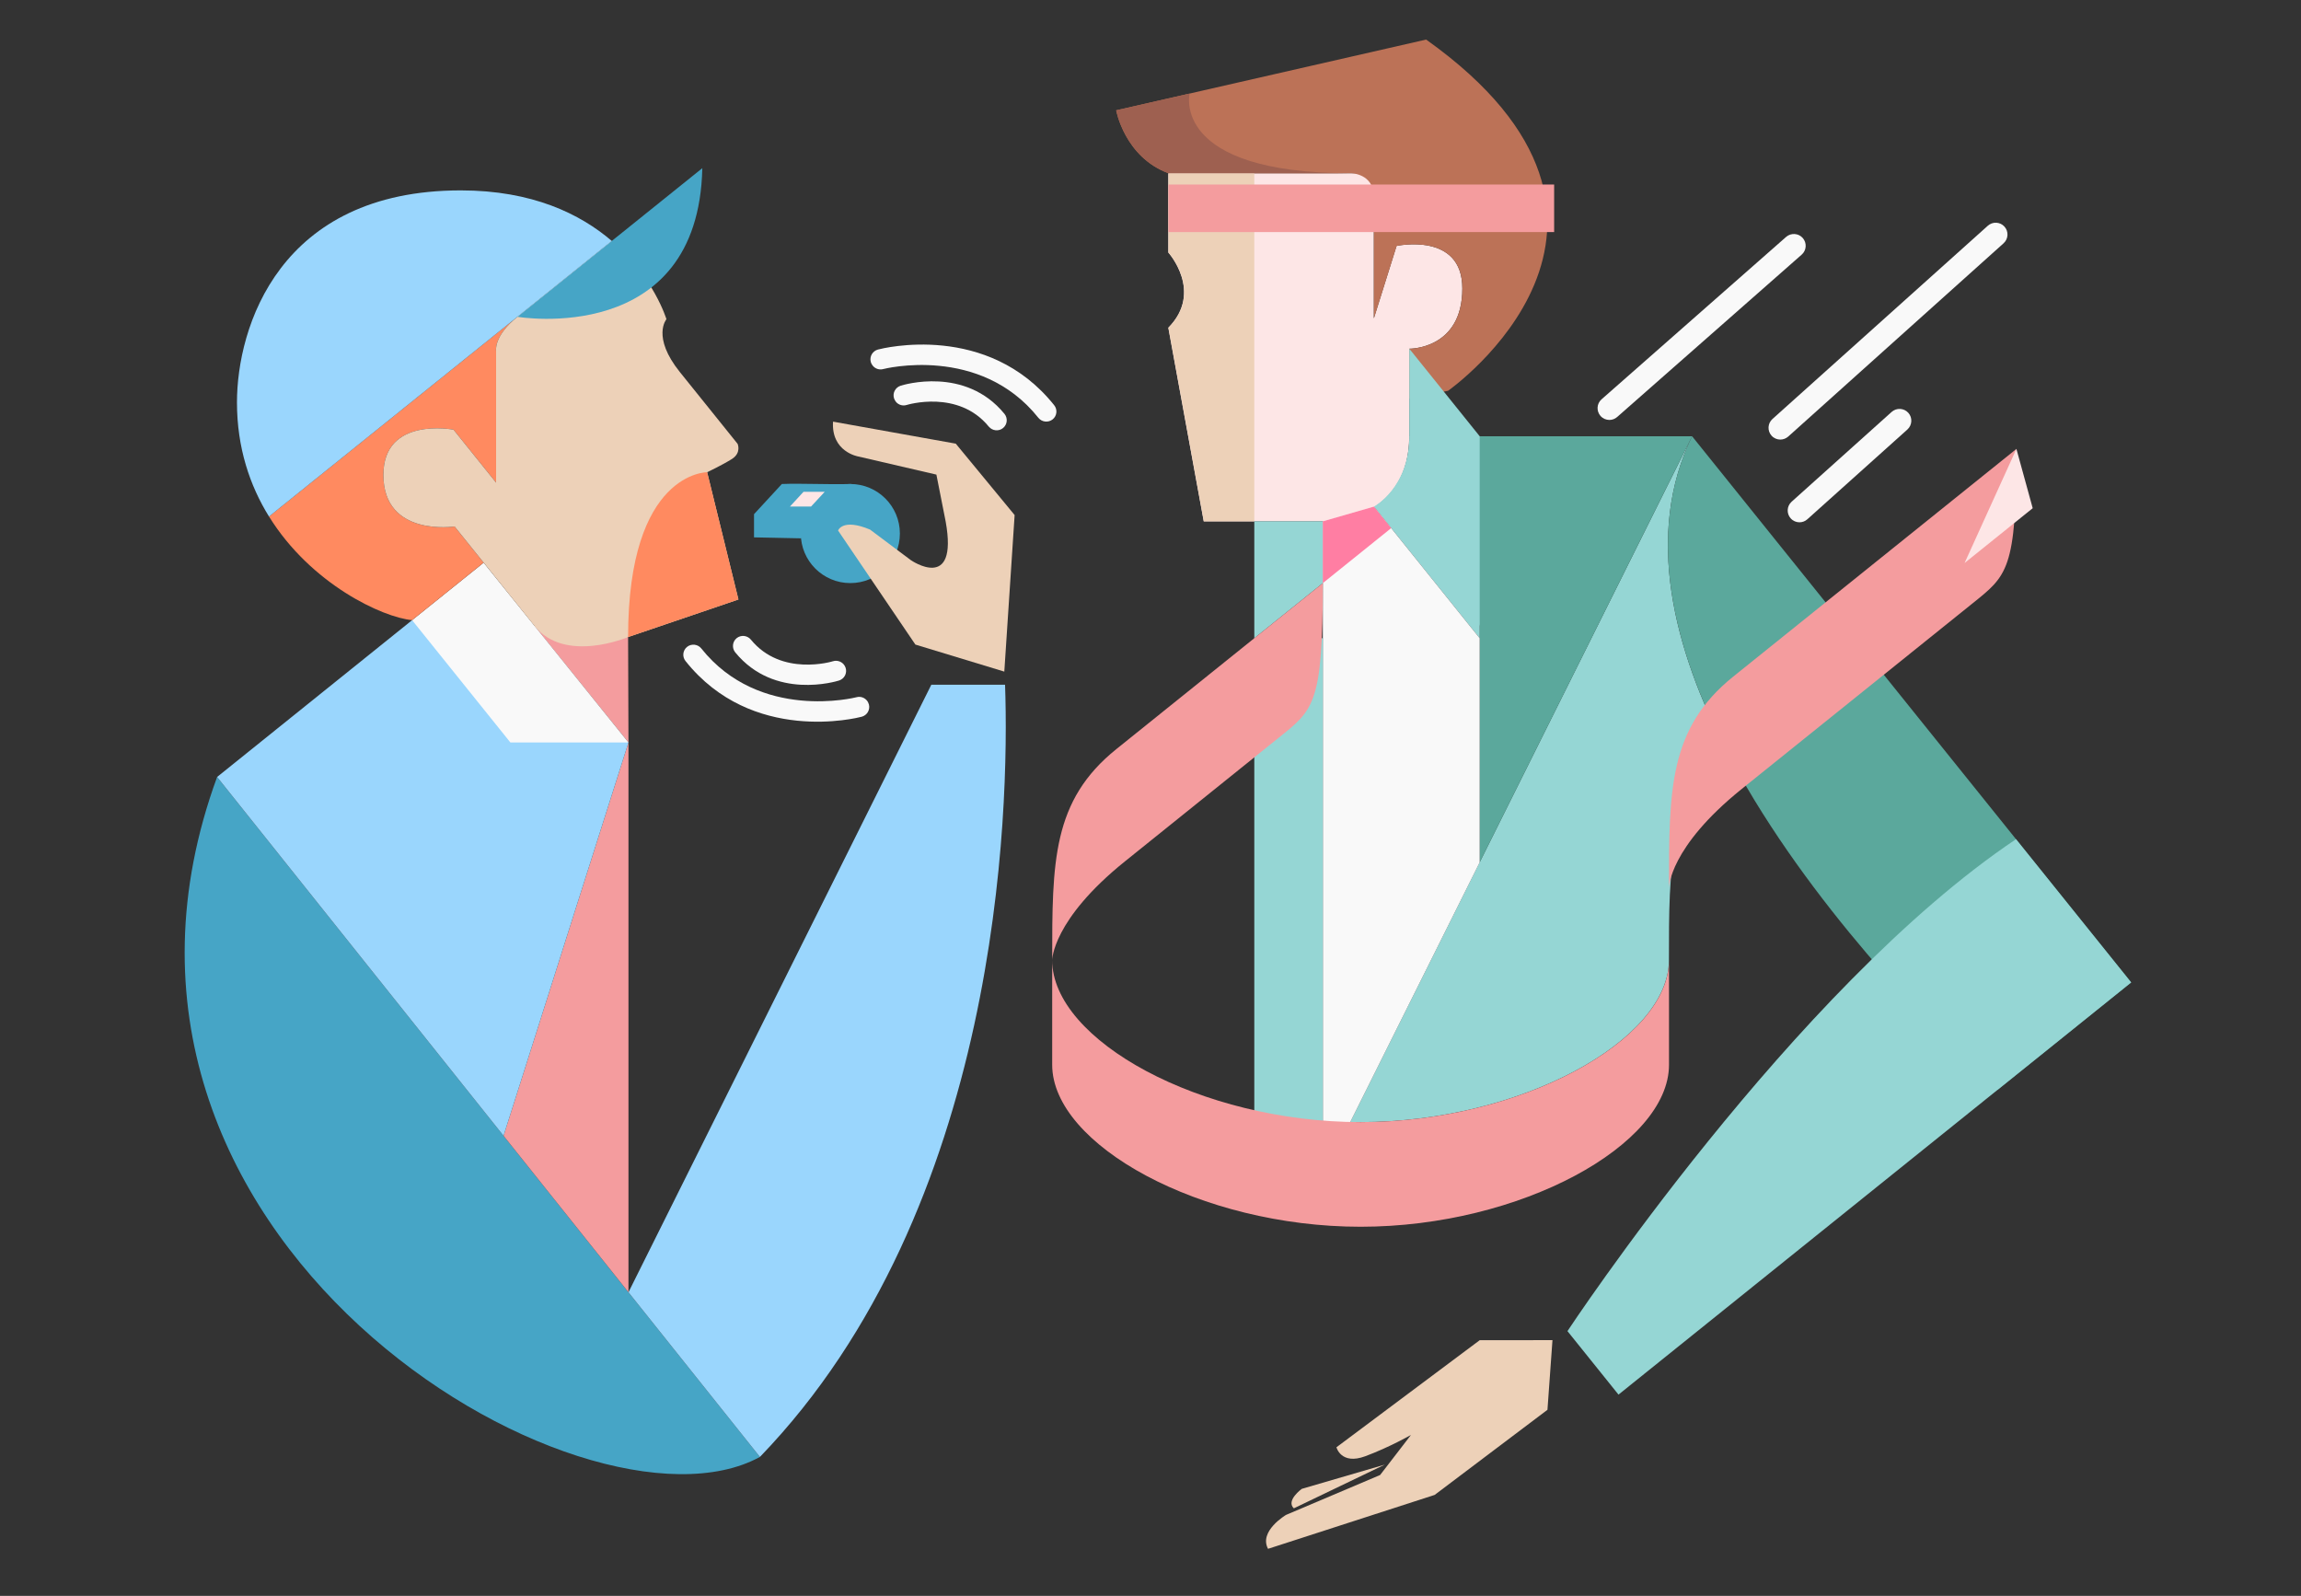 <?xml version="1.0" encoding="utf-8"?>
<!-- Generator: Adobe Illustrator 16.0.0, SVG Export Plug-In . SVG Version: 6.00 Build 0)  -->
<!DOCTYPE svg PUBLIC "-//W3C//DTD SVG 1.1//EN" "http://www.w3.org/Graphics/SVG/1.1/DTD/svg11.dtd">
<svg version="1.1" id="Layer_1" xmlns="http://www.w3.org/2000/svg" xmlns:xlink="http://www.w3.org/1999/xlink" x="0px" y="0px"
	 width="62px" height="43px" viewBox="0 0 62 43" enable-background="new 0 0 62 43" xml:space="preserve">
<rect x="0" y="0" width="62" height="43" fill="#333333" stroke="none"/>
<path fill-rule="evenodd" clip-rule="evenodd" fill="#46A5C6" d="M5.85,20.935l0.063,0.079l14.563,18.242
	C15.764,41.839,1.3,33.367,5.85,20.935z"/>
<path fill-rule="evenodd" clip-rule="evenodd" fill="#9AD6FD" d="M16.934,34.819l8.16-16.369h1.987
	c0.121,3.419-0.139,14.107-6.605,20.806L16.934,34.819z"/>
<polygon fill-rule="evenodd" clip-rule="evenodd" fill="#F49C9E" points="14.404,16.868 16.924,17.166 16.934,20.005 "/>
<polygon fill-rule="evenodd" clip-rule="evenodd" fill="#F49C9E" points="16.934,20.005 16.934,34.819 13.568,30.603 "/>
<polygon fill-rule="evenodd" clip-rule="evenodd" fill="#9AD6FD" points="5.85,20.935 11.104,16.71 16.934,20.005 13.568,30.603 "/>
<polygon fill-rule="evenodd" clip-rule="evenodd" fill="#F9F9F9" points="11.104,16.71 13.032,15.161 16.934,20.005 13.752,20.005 
	"/>
<path fill-rule="evenodd" clip-rule="evenodd" fill="#FF8A60" d="M13.367,9.463v3.541l-1.147-1.427c0,0-1.89-0.367-1.89,1.218
	c0,1.683,1.919,1.391,1.919,1.391l0.783,0.973l-1.928,1.55c-0.798-0.074-2.727-0.971-3.856-2.793l6.694-5.382
	C13.29,9.06,13.367,9.463,13.367,9.463z"/>
<path fill-rule="evenodd" clip-rule="evenodd" fill="#EDD1B8" d="M19.054,12.724l0.843,3.429l-2.973,1.012
	c0,0-1.697,0.726-2.52-0.298s-1.372-1.708-1.372-1.708l-0.783-0.973c0,0-1.919,0.292-1.919-1.391c0-1.585,1.89-1.218,1.89-1.218
	l1.147,1.427V9.463c0,0-0.078-0.403,0.575-0.928c0.653-0.526,2.542-2.043,2.542-2.043c1.135,0.973,1.473,2.109,1.473,2.109
	s-0.404,0.471,0.363,1.425c0.767,0.953,1.555,1.933,1.555,1.933s0.109,0.242-0.155,0.409C19.455,12.534,19.054,12.724,19.054,12.724
	z"/>
<path fill-rule="evenodd" clip-rule="evenodd" fill="#46A5C6" d="M13.942,8.536c0,0,4.875,0.833,4.982-4.005L13.942,8.536z"/>
<path fill-rule="evenodd" clip-rule="evenodd" fill="#9AD6FD" d="M16.484,6.492c0,0-0.001,0.002-0.005,0.005L16.462,6.51
	c-0.035,0.028-0.111,0.089-0.217,0.174l-0.066,0.053c-0.562,0.452-1.747,1.404-2.237,1.798l-6.694,5.382
	c-0.515-0.83-0.863-1.852-0.863-3.075c0-2.014,1.133-5.712,6.03-5.712C14.344,5.13,15.636,5.765,16.484,6.492z"/>
<path fill-rule="evenodd" clip-rule="evenodd" fill="#FF8A60" d="M19.054,12.724c0,0-2.13-0.023-2.13,4.441l2.973-1.012
	L19.054,12.724z"/>
<g>
	<path fill-rule="evenodd" clip-rule="evenodd" fill="#46A5C6" d="M21.583,14.505l-1.266-0.026v-0.625c0,0,0.498-0.538,0.75-0.813
		c0.514-0.021,1.263,0.018,1.845,0C23.355,13.027,21.583,14.505,21.583,14.505z"/>
	<circle fill-rule="evenodd" clip-rule="evenodd" fill="#46A5C6" cx="22.912" cy="14.376" r="1.335"/>
	<polygon fill-rule="evenodd" clip-rule="evenodd" fill="#FDE6E6" points="21.285,13.648 21.651,13.251 22.222,13.251 
		21.854,13.648 	"/>
</g>
<path fill-rule="evenodd" clip-rule="evenodd" fill="#EDD1B8" d="M27.061,18.096l0.278-4.218l-1.586-1.924l-3.307-0.593
	c-0.052,0.816,0.677,0.938,0.677,0.938l2.108,0.489l0.25,1.265c0.347,1.928-0.938,1.04-0.938,1.04l-1.1-0.824
	c-0.747-0.313-0.861,0.026-0.861,0.026l2.083,3.073L27.061,18.096z"/>
<path fill-rule="evenodd" clip-rule="evenodd" fill="#F9F9F9" d="M24.146,10.833c-0.024-0.028-0.043-0.061-0.056-0.098
	c-0.046-0.143,0.034-0.296,0.177-0.342c0.071-0.023,1.739-0.535,2.798,0.758c0.095,0.117,0.078,0.288-0.039,0.383
	s-0.288,0.075-0.383-0.039c-0.822-1.008-2.197-0.588-2.211-0.584C24.326,10.945,24.215,10.911,24.146,10.833z"/>
<path fill-rule="evenodd" clip-rule="evenodd" fill="#F9F9F9" d="M23.523,9.862c-0.027-0.031-0.048-0.068-0.06-0.111
	c-0.039-0.145,0.048-0.294,0.194-0.333c0.12-0.032,2.954-0.75,4.748,1.501c0.094,0.117,0.075,0.289-0.043,0.382
	s-0.29,0.073-0.383-0.043c-1.575-1.976-4.157-1.321-4.183-1.313C23.694,9.972,23.59,9.937,23.523,9.862z"/>
<path fill-rule="evenodd" clip-rule="evenodd" fill="#F9F9F9" d="M22.729,17.896c0.025,0.028,0.044,0.061,0.056,0.098
	c0.046,0.144-0.033,0.296-0.177,0.342c-0.07,0.022-1.739,0.535-2.797-0.758c-0.095-0.116-0.078-0.288,0.038-0.383
	c0.117-0.095,0.289-0.075,0.383,0.039c0.823,1.008,2.197,0.588,2.211,0.583C22.549,17.784,22.66,17.819,22.729,17.896z"/>
<path fill-rule="evenodd" clip-rule="evenodd" fill="#F9F9F9" d="M23.352,18.868c0.028,0.03,0.048,0.068,0.06,0.111
	c0.039,0.146-0.048,0.294-0.193,0.333c-0.12,0.032-2.955,0.75-4.748-1.501c-0.094-0.118-0.074-0.289,0.043-0.382
	s0.29-0.073,0.382,0.043c1.576,1.976,4.157,1.321,4.183,1.314C23.181,18.758,23.286,18.793,23.352,18.868z"/>
<path fill-rule="evenodd" clip-rule="evenodd" fill="#FDE6E6" d="M39.402,7.773c0,1.645-1.43,1.623-1.43,1.623s0,0.174,0,1.342
	v1.018c0,2.091-1.937,2.292-1.937,2.292h-3.601l-0.954-5.217c0.954-0.969,0-2.027,0-2.027V4.668h5.538v3.91l0.612-1.952
	C37.632,6.626,39.402,6.241,39.402,7.773z"/>
<path fill-rule="evenodd" clip-rule="evenodd" fill="#BC7257" d="M39.017,10.53l-1.044,0.208c0-1.168,0-1.342,0-1.342
	s1.43,0.022,1.43-1.623c0-1.532-1.771-1.146-1.771-1.146L37.02,8.578c0,0,0-2.875,0-3.268c0-0.643-0.624-0.643-0.624-0.643h-4.914
	c-1.18-0.439-1.407-1.695-1.407-1.695l8.352-1.906C45.416,6.044,39.017,10.53,39.017,10.53z"/>
<path fill-rule="evenodd" clip-rule="evenodd" fill="#95D6D4" d="M46.56,20.301c-1.591,1.366-1.591,2.996-1.591,5.569
	c0,2.159-4.001,4.364-8.309,4.364c-0.093,0-0.186,0-0.278-0.003l3.487-6.995l5.724-11.481C44.311,14.397,45.075,17.47,46.56,20.301z
	"/>
<path fill-rule="evenodd" clip-rule="evenodd" fill="#5BA89C" d="M45.593,11.755l11.831,14.716l-3.596,2.892
	C53.828,29.362,42.096,18.961,45.593,11.755z"/>
<path fill-rule="evenodd" clip-rule="evenodd" fill="#95D6D4" d="M57.424,26.471L43.61,37.577l-1.375-1.711
	c0,0,6.086-9.233,12.086-13.255L57.424,26.471z"/>
<polygon fill-rule="evenodd" clip-rule="evenodd" fill="#5BA89C" points="39.87,23.236 39.87,16.868 37.973,11.755 45.593,11.755 
	"/>
<path fill-rule="evenodd" clip-rule="evenodd" fill="#95D6D4" d="M39.87,17.196L37.02,13.65c0,0,0.953-0.507,0.953-1.895v-1.018
	c0-1.168,0-1.342,0-1.342l1.897,2.359V17.196z"/>
<polygon fill-rule="evenodd" clip-rule="evenodd" fill="#95D6D4" points="33.797,17.196 33.797,14.047 35.643,14.047 35.643,15.712 
	"/>
<polygon fill-rule="evenodd" clip-rule="evenodd" fill="#F9F9F9" points="35.643,31.716 35.643,14.047 37.02,13.65 39.87,17.196 
	39.87,23.236 "/>
<polygon fill-rule="evenodd" clip-rule="evenodd" fill="#FF7EA3" points="35.643,15.712 35.643,14.047 37.02,13.65 37.485,14.23 "/>
<rect x="33.797" y="17.196" fill-rule="evenodd" clip-rule="evenodd" fill="#95D6D4" width="1.846" height="14.52"/>
<path fill-rule="evenodd" clip-rule="evenodd" fill="#F49C9E" d="M35.643,15.712c0,0-4.245,3.413-5.562,4.471
	c-1.73,1.391-1.73,3.041-1.73,5.687c0,0,0-1.085,1.962-2.662c0.96-0.772,3.452-2.775,4.141-3.33
	C35.394,19.123,35.643,18.983,35.643,15.712z"/>
<path fill-rule="evenodd" clip-rule="evenodd" fill="#F49C9E" d="M54.332,12.096c0,0-6.315,5.077-7.632,6.136
	c-1.73,1.392-1.73,3.041-1.73,5.688c0,0,0-1.085,1.962-2.663c0.961-0.772,5.521-4.439,6.211-4.994
	C54.082,15.507,54.332,15.367,54.332,12.096z"/>
<path fill-rule="evenodd" clip-rule="evenodd" fill="#F49C9E" d="M28.351,25.87c0,2.159,4.002,4.364,8.31,4.364
	s8.31-2.205,8.31-4.364v2.82c0,2.159-4.002,4.364-8.31,4.364s-8.31-2.205-8.31-4.364V25.87z"/>
<polygon fill-rule="evenodd" clip-rule="evenodd" fill="#FDE6E6" points="54.332,12.096 52.935,15.17 54.771,13.693 "/>
<path fill-rule="evenodd" clip-rule="evenodd" fill="#EDD1B8" d="M33.797,4.668v9.379h-1.361l-0.954-5.217
	c0.954-0.969,0-2.027,0-2.027V4.668H33.797z"/>
<path fill-rule="evenodd" clip-rule="evenodd" fill="#9E6050" d="M36.395,4.668h-4.913c-1.18-0.439-1.407-1.695-1.407-1.695
	l1.979-0.452C32.055,2.521,31.527,4.668,36.395,4.668z"/>
<path fill-rule="evenodd" clip-rule="evenodd" fill="#EDD1B8" d="M41.696,37.986l0.135-1.877l-1.961,0.002l-1.932,1.444
	l-1.928,1.441c0,0,0.124,0.484,0.778,0.241c0.653-0.243,1.231-0.574,1.231-0.574l-0.832,1.08l-2.535,1.075
	c0,0-0.741,0.436-0.485,0.914l4.49-1.453L41.696,37.986z"/>
<path fill-rule="evenodd" clip-rule="evenodd" fill="#EDD1B8" d="M35.077,40.116c0,0-0.437,0.316-0.215,0.525l2.452-1.178
	L35.077,40.116z"/>
<rect x="31.482" y="4.972" fill-rule="evenodd" clip-rule="evenodd" fill="#F49C9E" width="10.394" height="1.281"/>
<path fill-rule="evenodd" clip-rule="evenodd" fill="none" d="M37.045,9.127c0,0.155-0.098,0.817-1.125,0.817s-2.125,0-2.125,0
	l-0.011-0.817C37.374,8.034,37.045,8.843,37.045,9.127z"/>
<path fill-rule="evenodd" clip-rule="evenodd" fill="#F9F9F9" d="M43.364,11.315c-0.088,0-0.176-0.037-0.239-0.108
	c-0.115-0.132-0.103-0.333,0.029-0.448l4.972-4.375c0.132-0.115,0.333-0.103,0.449,0.029c0.115,0.131,0.103,0.333-0.029,0.448
	l-4.972,4.375C43.514,11.289,43.438,11.315,43.364,11.315z"/>
<path fill-rule="evenodd" clip-rule="evenodd" fill="#F9F9F9" d="M47.97,11.844c-0.087,0-0.174-0.036-0.236-0.105
	c-0.117-0.13-0.106-0.332,0.024-0.449l5.804-5.208c0.131-0.117,0.331-0.106,0.448,0.024c0.117,0.13,0.106,0.332-0.024,0.449
	l-5.803,5.208C48.121,11.817,48.046,11.844,47.97,11.844z"/>
<path fill-rule="evenodd" clip-rule="evenodd" fill="#F9F9F9" d="M48.486,14.073c-0.087,0-0.174-0.036-0.236-0.106
	c-0.117-0.13-0.106-0.331,0.024-0.448l2.696-2.42c0.131-0.117,0.332-0.106,0.449,0.024c0.117,0.13,0.106,0.331-0.024,0.449
	l-2.697,2.42C48.638,14.046,48.562,14.073,48.486,14.073z"/>
</svg>
